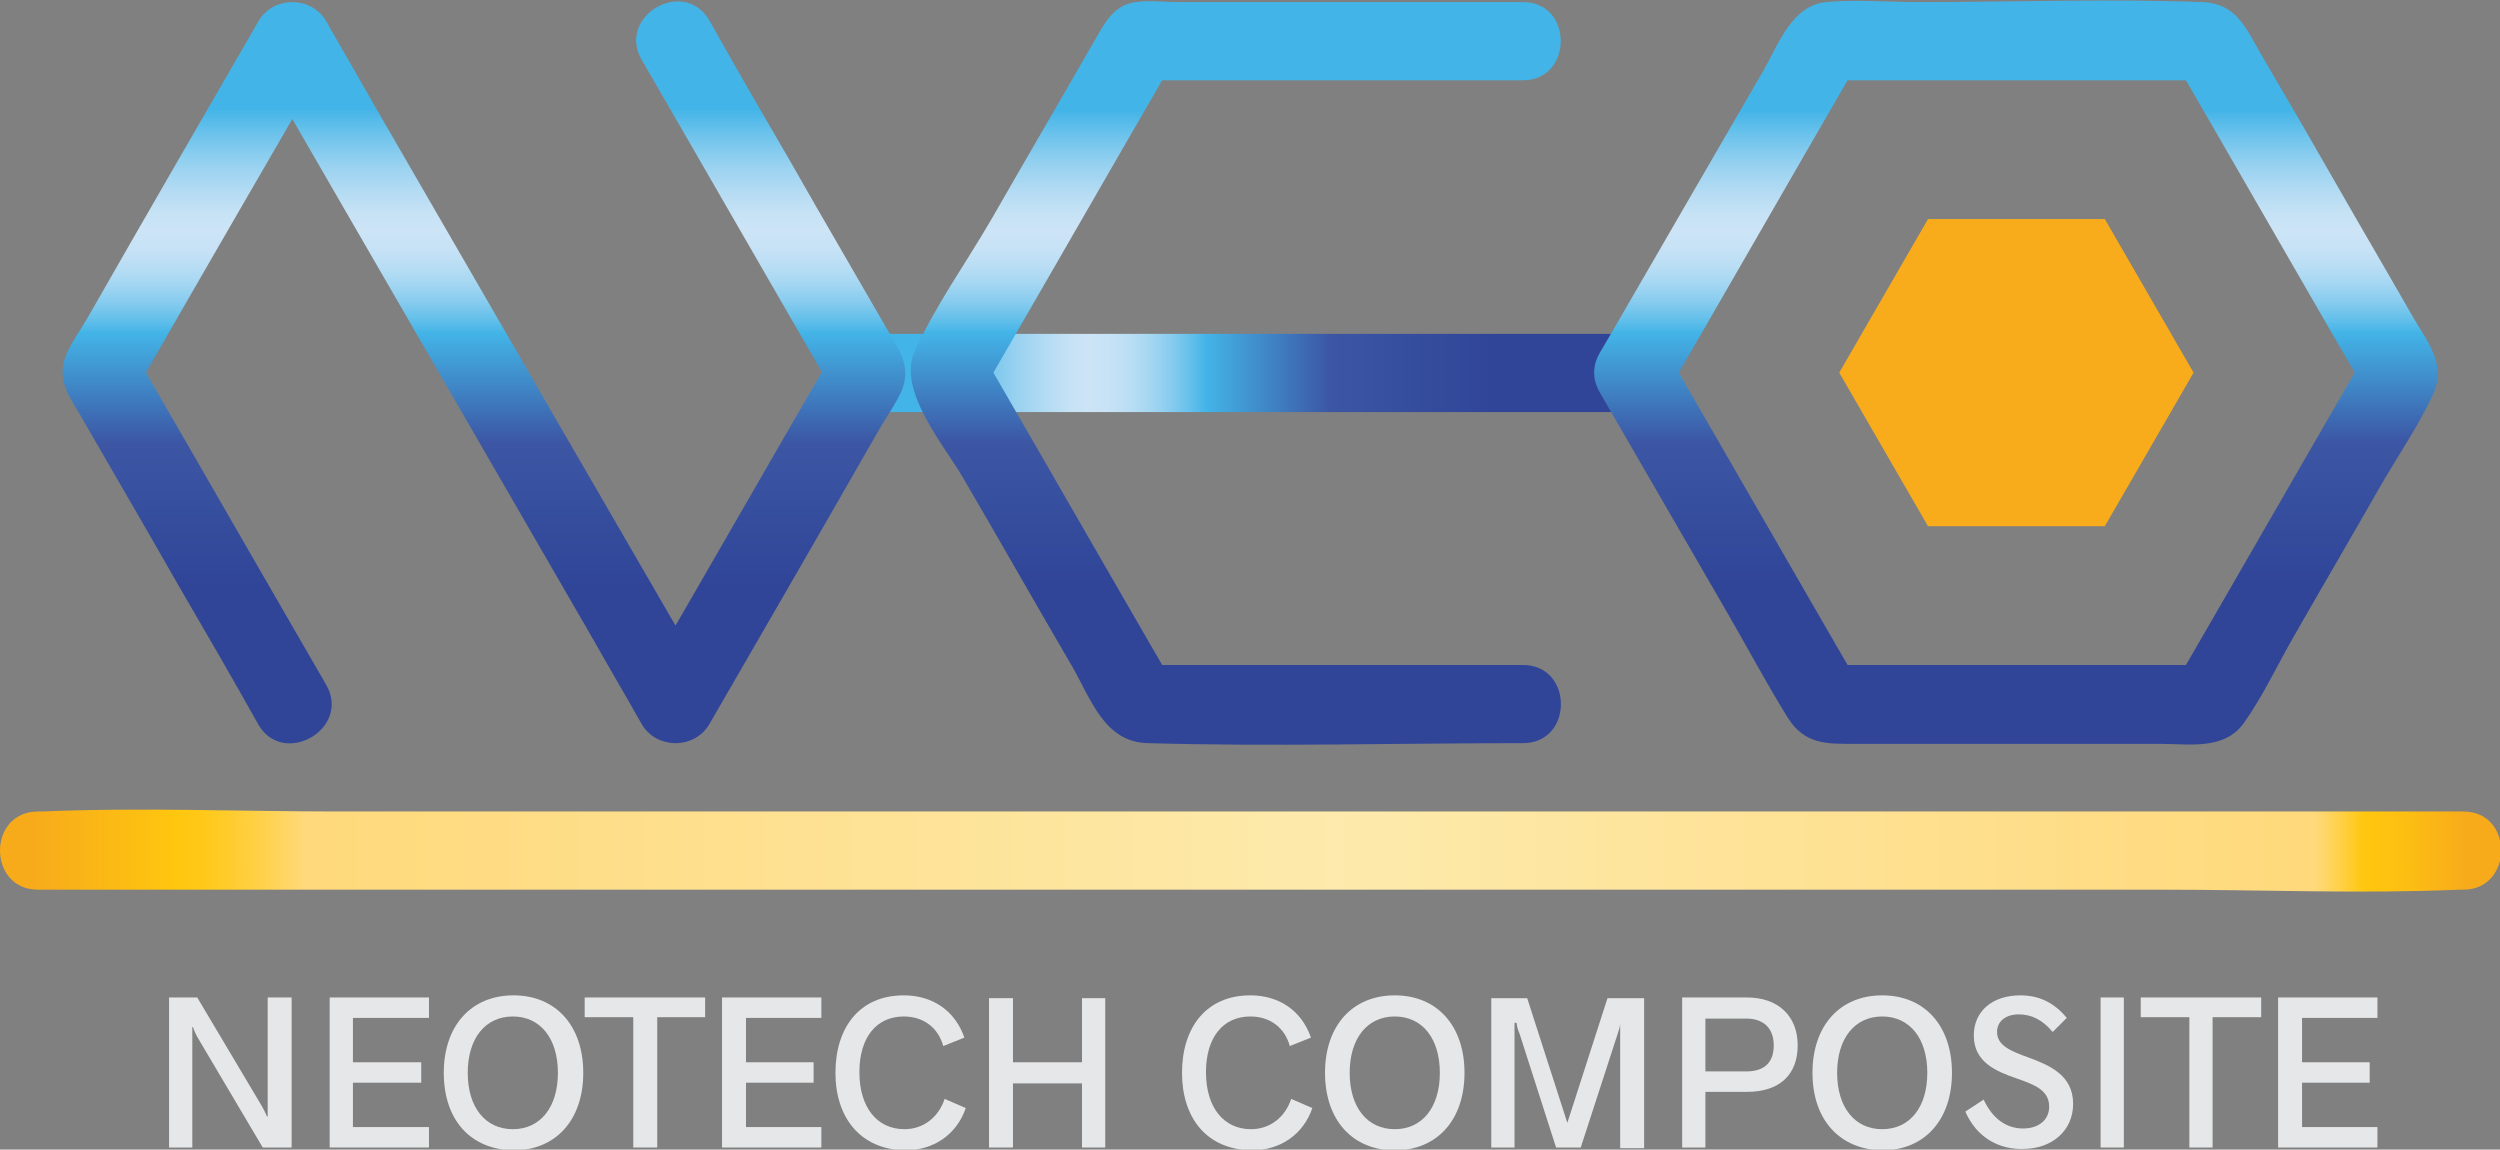 <?xml version="1.0" encoding="utf-8"?>
<!-- Generator: Adobe Illustrator 21.0.2, SVG Export Plug-In . SVG Version: 6.00 Build 0)  -->
<svg version="1.1" id="Layer_1" xmlns="http://www.w3.org/2000/svg" xmlns:xlink="http://www.w3.org/1999/xlink" x="0px" y="0px"
	 viewBox="0 0 354.9 163.2" style="enable-background:new 0 0 354.9 163.2;" xml:space="preserve">
<rect x="0" y="0" width="354.9" height="163.2" fill="#808080" stroke="none"/>
<style type="text/css">
	.st0{fill:url(#SVGID_1_);}
	.st1{fill:url(#SVGID_2_);}
	.st2{fill:url(#SVGID_3_);}
	.st3{fill:url(#SVGID_4_);}
	.st4{fill:url(#SVGID_5_);}
	.st5{fill:#F9AC1B;}
	.st6{fill:#221F1F;}
	.st7{fill:url(#SVGID_6_);}
	.st8{fill:url(#SVGID_7_);}
	.st9{fill:url(#SVGID_8_);}
	.st10{fill:url(#SVGID_9_);}
	.st11{fill:url(#SVGID_10_);}
	.st12{fill:#E6E7E8;}
</style>
<g>
	
		<linearGradient id="SVGID_1_" gradientUnits="userSpaceOnUse" x1="-96.915" y1="-589.759" x2="-95.247" y2="-589.759" gradientTransform="matrix(-65.207 0 0 -65.207 -6077.973 -38932.953)">
		<stop  offset="0" style="stop-color:#304598"/>
		<stop  offset="0.181" style="stop-color:#304598"/>
		<stop  offset="0.394" style="stop-color:#3C56A4"/>
		<stop  offset="0.557" style="stop-color:#43B4E7"/>
		<stop  offset="0.576" style="stop-color:#62BFEA"/>
		<stop  offset="0.604" style="stop-color:#88CCEF"/>
		<stop  offset="0.632" style="stop-color:#A6D7F2"/>
		<stop  offset="0.659" style="stop-color:#BBDEF4"/>
		<stop  offset="0.685" style="stop-color:#C8E2F6"/>
		<stop  offset="0.71" style="stop-color:#CCE4F6"/>
		<stop  offset="0.735" style="stop-color:#C6E2F5"/>
		<stop  offset="0.768" style="stop-color:#B3DBF3"/>
		<stop  offset="0.808" style="stop-color:#96D1F0"/>
		<stop  offset="0.851" style="stop-color:#6DC3EC"/>
		<stop  offset="0.889" style="stop-color:#43B4E7"/>
		<stop  offset="1" style="stop-color:#43B4E7"/>
	</linearGradient>
	<path class="st0" d="M132.8-471.1c31.8,0,63.5,0,95.3,0c4.5,0,9,0,13.5,0c7.1,0,7.2-11.1,0-11.1c-31.8,0-63.5,0-95.3,0
		c-4.5,0-9,0-13.5,0C125.6-482.2,125.6-471.1,132.8-471.1z"/>
	
		<linearGradient id="SVGID_2_" gradientUnits="userSpaceOnUse" x1="-91.94" y1="-588.629" x2="-90.271" y2="-588.629" gradientTransform="matrix(206.311 0 0 206.311 18983.231 121031.875)">
		<stop  offset="0" style="stop-color:#F7AB1B"/>
		<stop  offset="5.940594e-02" style="stop-color:#FFC70F"/>
		<stop  offset="6.760246e-02" style="stop-color:#FFC817"/>
		<stop  offset="8.044036e-02" style="stop-color:#FFCC2D"/>
		<stop  offset="9.621588e-02" style="stop-color:#FFD252"/>
		<stop  offset="0.111" style="stop-color:#FFD97B"/>
		<stop  offset="0.464" style="stop-color:#FDE7A3"/>
		<stop  offset="0.535" style="stop-color:#FDEAAC"/>
		<stop  offset="0.938" style="stop-color:#FFD97B"/>
		<stop  offset="0.947" style="stop-color:#FFD24F"/>
		<stop  offset="0.958" style="stop-color:#FFC70F"/>
		<stop  offset="0.975" style="stop-color:#FDBF12"/>
		<stop  offset="1" style="stop-color:#F7AB1B"/>
	</linearGradient>
	<path class="st1" d="M15-403.2c11.4,0,22.8,0,34.2,0c27.4,0,54.7,0,82.1,0c33.1,0,66.2,0,99.4,0c28.7,0,57.3,0,86,0
		c13.9,0,28,0.6,42,0c0.2,0,0.4,0,0.6,0c7.1,0,7.2-11.1,0-11.1c-11.4,0-22.8,0-34.2,0c-27.4,0-54.7,0-82.1,0c-33.4,0-65.9,0-99.4,0
		c-28.7,0-57.3,0-86,0c-13.9,0-28-0.6-42,0c-0.2,0-0.4,0-0.6,0C7.9-414.4,7.9-403.2,15-403.2z"/>
	
		<linearGradient id="SVGID_3_" gradientUnits="userSpaceOnUse" x1="-93.998" y1="-585.462" x2="-92.329" y2="-585.462" gradientTransform="matrix(4.000000e-15 -57.358 57.358 4.000000e-15 33659.602 -5820.356)">
		<stop  offset="0" style="stop-color:#304598"/>
		<stop  offset="0.181" style="stop-color:#304598"/>
		<stop  offset="0.394" style="stop-color:#3C56A4"/>
		<stop  offset="0.557" style="stop-color:#43B4E7"/>
		<stop  offset="0.576" style="stop-color:#62BFEA"/>
		<stop  offset="0.604" style="stop-color:#88CCEF"/>
		<stop  offset="0.632" style="stop-color:#A6D7F2"/>
		<stop  offset="0.659" style="stop-color:#BBDEF4"/>
		<stop  offset="0.685" style="stop-color:#C8E2F6"/>
		<stop  offset="0.71" style="stop-color:#CCE4F6"/>
		<stop  offset="0.735" style="stop-color:#C6E2F5"/>
		<stop  offset="0.768" style="stop-color:#B3DBF3"/>
		<stop  offset="0.808" style="stop-color:#96D1F0"/>
		<stop  offset="0.851" style="stop-color:#6DC3EC"/>
		<stop  offset="0.889" style="stop-color:#43B4E7"/>
		<stop  offset="1" style="stop-color:#43B4E7"/>
	</linearGradient>
	<path class="st2" d="M56-432.3c-9.1-15.7-18.1-31.4-27.2-47.1c0,1.9,0,3.7,0,5.6c9.1-15.7,18.1-31.4,27.2-47.1c-3.2,0-6.4,0-9.6,0
		c15.9,27.5,31.8,55,47.7,82.5c2.2,3.9,4.5,7.8,6.7,11.7c2.1,3.6,7.5,3.6,9.6,0c8.1-14,16.2-28,24.2-42c1-1.7,2.2-3.4,3-5.1
		c1.5-3.4,0-5.7-1.7-8.5c-4.6-8-9.3-16-13.9-24.1c-3.9-6.7-7.8-13.4-11.6-20.2c-3.6-6.2-13.2-0.6-9.6,5.6
		c9.1,15.7,18.1,31.4,27.2,47.1c0-1.9,0-3.7,0-5.6c-9.1,15.7-18.1,31.4-27.2,47.1c3.2,0,6.4,0,9.6,0c-15.9-27.5-31.8-55-47.7-82.5
		c-2.2-3.9-4.5-7.8-6.7-11.7c-2.1-3.6-7.5-3.6-9.6,0c-8.1,14-16.2,28-24.2,42c-1,1.7-2.2,3.4-3,5.1c-1.5,3.4,0,5.7,1.7,8.5
		c4.6,8,9.3,16,13.9,24.1c3.9,6.7,7.8,13.4,11.6,20.2C49.9-420.5,59.5-426.1,56-432.3z"/>
	
		<linearGradient id="SVGID_4_" gradientUnits="userSpaceOnUse" x1="-94.004" y1="-584.683" x2="-92.336" y2="-584.683" gradientTransform="matrix(4.000000e-15 -56.915 56.915 4.000000e-15 33462.16 -5779.385)">
		<stop  offset="0" style="stop-color:#304598"/>
		<stop  offset="0.181" style="stop-color:#304598"/>
		<stop  offset="0.394" style="stop-color:#3C56A4"/>
		<stop  offset="0.557" style="stop-color:#43B4E7"/>
		<stop  offset="0.576" style="stop-color:#62BFEA"/>
		<stop  offset="0.604" style="stop-color:#88CCEF"/>
		<stop  offset="0.632" style="stop-color:#A6D7F2"/>
		<stop  offset="0.659" style="stop-color:#BBDEF4"/>
		<stop  offset="0.685" style="stop-color:#C8E2F6"/>
		<stop  offset="0.71" style="stop-color:#CCE4F6"/>
		<stop  offset="0.735" style="stop-color:#C6E2F5"/>
		<stop  offset="0.768" style="stop-color:#B3DBF3"/>
		<stop  offset="0.808" style="stop-color:#96D1F0"/>
		<stop  offset="0.851" style="stop-color:#6DC3EC"/>
		<stop  offset="0.889" style="stop-color:#43B4E7"/>
		<stop  offset="1" style="stop-color:#43B4E7"/>
	</linearGradient>
	<path class="st3" d="M225.9-435.1c-18.1,0-36.3,0-54.4,0c1.6,0.9,3.2,1.8,4.8,2.8c-9.1-15.7-18.1-31.4-27.2-47.1c0,1.9,0,3.7,0,5.6
		c9.1-15.7,18.1-31.4,27.2-47.1c-1.6,0.9-3.2,1.8-4.8,2.8c18.1,0,36.3,0,54.4,0c7.1,0,7.2-11.1,0-11.1c-16.4,0-32.7,0-49.1,0
		c-2.1,0-4.7-0.4-6.8,0.2c-2.8,0.8-4,3.8-5.4,6.1c-4.7,8.2-9.5,16.4-14.2,24.6c-3.6,6.2-8,12.3-10.9,18.8
		c-2.4,5.5,4.3,13.3,6.9,17.8c5.2,8.9,10.3,17.9,15.5,26.8c2.7,4.7,4.6,10.8,10.8,10.9c17.7,0.5,35.4,0,53.1,0
		C233-424,233.1-435.1,225.9-435.1z"/>
	
		<linearGradient id="SVGID_5_" gradientUnits="userSpaceOnUse" x1="-94.004" y1="-583.904" x2="-92.336" y2="-583.904" gradientTransform="matrix(4.000000e-15 -56.915 56.915 4.000000e-15 33528.48 -5779.385)">
		<stop  offset="0" style="stop-color:#304598"/>
		<stop  offset="0.181" style="stop-color:#304598"/>
		<stop  offset="0.394" style="stop-color:#3C56A4"/>
		<stop  offset="0.557" style="stop-color:#43B4E7"/>
		<stop  offset="0.576" style="stop-color:#62BFEA"/>
		<stop  offset="0.604" style="stop-color:#88CCEF"/>
		<stop  offset="0.632" style="stop-color:#A6D7F2"/>
		<stop  offset="0.659" style="stop-color:#BBDEF4"/>
		<stop  offset="0.685" style="stop-color:#C8E2F6"/>
		<stop  offset="0.71" style="stop-color:#CCE4F6"/>
		<stop  offset="0.735" style="stop-color:#C6E2F5"/>
		<stop  offset="0.768" style="stop-color:#B3DBF3"/>
		<stop  offset="0.808" style="stop-color:#96D1F0"/>
		<stop  offset="0.851" style="stop-color:#6DC3EC"/>
		<stop  offset="0.889" style="stop-color:#43B4E7"/>
		<stop  offset="1" style="stop-color:#43B4E7"/>
	</linearGradient>
	<path class="st4" d="M246.3-473.8c9.1-15.7,18.1-31.4,27.2-47.1c-1.6,0.9-3.2,1.8-4.8,2.8c18.1,0,36.3,0,54.4,0
		c-1.6-0.9-3.2-1.8-4.8-2.8c9.1,15.7,18.1,31.4,27.2,47.1c0-1.9,0-3.7,0-5.6c-9.1,15.7-18.1,31.4-27.2,47.1c1.6-0.9,3.2-1.8,4.8-2.8
		c-18.1,0-36.3,0-54.4,0c1.6,0.9,3.2,1.8,4.8,2.8c-9.1-15.7-18.1-31.4-27.2-47.1c-3.6-6.2-13.2-0.6-9.6,5.6c6,10.4,12,20.7,18,31.1
		c2.9,5,5.6,10.1,8.7,15.1c2.4,3.8,5.5,3.7,9.5,3.7c14.5,0,28.9,0,43.4,0c4.2,0,9,0.9,11.8-2.9c2.7-3.8,4.8-8.3,7.1-12.3
		c4-7,8.1-14,12.1-21c2.5-4.4,5.5-8.7,7.6-13.2c2.1-4.4-0.6-7.5-2.7-11.1c-3.6-6.3-7.3-12.6-10.9-18.9c-3.6-6.3-7.2-12.5-10.9-18.8
		c-2-3.5-3.4-6.9-8.1-7.1c-13.5-0.5-27,0-40.5,0c-4.3,0-8.8-0.4-13,0c-4.8,0.5-6.7,5.9-8.8,9.6c-7.2,12.4-14.4,24.9-21.6,37.3
		c-0.6,1-1.1,1.9-1.7,2.9C233.2-473.2,242.8-467.6,246.3-473.8z"/>
	<polygon class="st5" points="270.8,-476.6 283.3,-498.4 308.5,-498.4 321.1,-476.6 308.5,-454.8 283.3,-454.8 	"/>
	<path class="st6" d="M33.7-387.9h4l9.1,15.3c0.3,0.5,0.6,1.1,0.8,1.6h0.1v-16.9h3.4v21.3H47l-9-15.2c-0.3-0.5-0.7-1.2-0.9-1.9H37
		v17.1h-3.3V-387.9z"/>
	<polygon class="st6" points="56.5,-387.9 70.5,-387.9 70.5,-385 59.8,-385 59.8,-378.7 69.5,-378.7 69.5,-375.8 59.8,-375.8 
		59.8,-369.5 70.5,-369.5 70.5,-366.6 56.5,-366.6 	"/>
	<path class="st6" d="M72.6-377.3c0-6.7,3.9-11,9.9-11c6,0,9.9,4.3,9.9,11c0,6.7-3.9,11-9.9,11C76.5-366.3,72.6-370.6,72.6-377.3z
		 M88.9-377.3c0-4.9-2.5-8-6.4-8c-3.9,0-6.4,3.1-6.4,8s2.5,8,6.4,8C86.4-369.3,88.9-372.4,88.9-377.3z"/>
	<polygon class="st6" points="99.6,-385.1 92.7,-385.1 92.7,-387.9 109.8,-387.9 109.8,-385.1 102.9,-385.1 102.9,-366.6 
		99.6,-366.6 	"/>
	<polygon class="st6" points="112.2,-387.9 126.3,-387.9 126.3,-385 115.5,-385 115.5,-378.7 125.2,-378.7 125.2,-375.8 
		115.5,-375.8 115.5,-369.5 126.3,-369.5 126.3,-366.6 112.2,-366.6 	"/>
	<path class="st6" d="M128.3-377.3c0-6.4,3.4-11,9.7-11c4.1,0,7.3,2.2,8.6,6l-3,1.2c-0.7-2.6-2.8-4.2-5.6-4.2c-3.9,0-6.3,3-6.3,7.9
		c0,5,2.5,8.1,6.4,8.1c2.6,0,4.8-1.6,5.7-4.3l3,1.3c-1.3,3.8-4.6,6-8.6,6C131.7-366.3,128.3-370.9,128.3-377.3z"/>
	<polygon class="st6" points="150.1,-387.9 153.4,-387.9 153.4,-378.7 163.2,-378.7 163.2,-387.9 166.6,-387.9 166.6,-366.6 
		163.2,-366.6 163.2,-375.8 153.4,-375.8 153.4,-366.6 150.1,-366.6 	"/>
	<path class="st6" d="M177.5-377.3c0-6.4,3.4-11,9.7-11c4.1,0,7.3,2.2,8.6,6l-3,1.2c-0.7-2.6-2.8-4.2-5.6-4.2c-3.9,0-6.3,3-6.3,7.9
		c0,5,2.5,8.1,6.4,8.1c2.6,0,4.8-1.6,5.7-4.3l3,1.3c-1.3,3.8-4.6,6-8.6,6C180.9-366.3,177.5-370.9,177.5-377.3z"/>
	<path class="st6" d="M197.8-377.3c0-6.7,3.9-11,9.9-11c6,0,9.9,4.3,9.9,11c0,6.7-3.9,11-9.9,11
		C201.7-366.3,197.8-370.6,197.8-377.3z M214.1-377.3c0-4.9-2.5-8-6.4-8s-6.4,3.1-6.4,8s2.5,8,6.4,8S214.1-372.4,214.1-377.3z"/>
	<path class="st6" d="M221.4-387.9h5.1l5.7,17.7l5.7-17.7h5.2v21.3h-3.4v-17.7h-0.1c0,0.4-0.2,1-0.4,1.6l-5.2,16h-3.5l-5.2-16.2
		c-0.2-0.4-0.4-1.1-0.4-1.5h-0.2v17.7h-3.3V-387.9z"/>
	<path class="st6" d="M248.5-387.9h9.2c4.4,0,7.2,2.6,7.2,6.8c0,4.2-2.6,6.6-7.2,6.6h-5.9v7.9h-3.3V-387.9z M257.6-377.4
		c2.6,0,3.9-1.3,3.9-3.7c0-2.4-1.4-3.8-3.9-3.8h-5.8v7.5H257.6z"/>
	<path class="st6" d="M267-377.3c0-6.7,3.9-11,9.9-11c6,0,9.9,4.3,9.9,11c0,6.7-3.9,11-9.9,11C270.9-366.3,267-370.6,267-377.3z
		 M283.3-377.3c0-4.9-2.5-8-6.4-8c-3.9,0-6.4,3.1-6.4,8s2.5,8,6.4,8C280.8-369.3,283.3-372.4,283.3-377.3z"/>
	<path class="st6" d="M288.6-371.7l2.6-1.7c1.3,2.8,3.3,4.1,5.6,4.1c2.2,0,3.7-1.2,3.7-3.1c0-2.3-2-3.1-4.6-4
		c-2.9-1-6.1-2.3-6.1-6.1c0-3.5,2.7-5.7,6.6-5.7c2.5,0,4.7,0.9,6.6,3.2l-2,2c-1.5-1.8-3.1-2.5-4.8-2.5c-1.9,0-3.1,1-3.1,2.5
		c0,1.9,1.9,2.7,4.4,3.6c3,1.1,6.4,2.5,6.4,6.6c0,3.8-3,6.4-7.1,6.4C293.5-366.4,290.3-368,288.6-371.7z"/>
	<rect x="307.9" y="-387.9" class="st6" width="3.3" height="21.3"/>
	<polygon class="st6" points="320.5,-385.1 313.6,-385.1 313.6,-387.9 330.7,-387.9 330.7,-385.1 323.8,-385.1 323.8,-366.6 
		320.5,-366.6 	"/>
	<polygon class="st6" points="333.1,-387.9 347.1,-387.9 347.1,-385 336.4,-385 336.4,-378.7 346.1,-378.7 346.1,-375.8 
		336.4,-375.8 336.4,-369.5 347.1,-369.5 347.1,-366.6 333.1,-366.6 	"/>
</g>
<g>
	
		<linearGradient id="SVGID_6_" gradientUnits="userSpaceOnUse" x1="-96.766" y1="-597.88" x2="-95.098" y2="-597.88" gradientTransform="matrix(-65.207 0 0 -65.207 -6077.973 -38932.953)">
		<stop  offset="0" style="stop-color:#304598"/>
		<stop  offset="0.181" style="stop-color:#304598"/>
		<stop  offset="0.394" style="stop-color:#3C56A4"/>
		<stop  offset="0.557" style="stop-color:#43B4E7"/>
		<stop  offset="0.576" style="stop-color:#62BFEA"/>
		<stop  offset="0.604" style="stop-color:#88CCEF"/>
		<stop  offset="0.632" style="stop-color:#A6D7F2"/>
		<stop  offset="0.659" style="stop-color:#BBDEF4"/>
		<stop  offset="0.685" style="stop-color:#C8E2F6"/>
		<stop  offset="0.71" style="stop-color:#CCE4F6"/>
		<stop  offset="0.735" style="stop-color:#C6E2F5"/>
		<stop  offset="0.768" style="stop-color:#B3DBF3"/>
		<stop  offset="0.808" style="stop-color:#96D1F0"/>
		<stop  offset="0.851" style="stop-color:#6DC3EC"/>
		<stop  offset="0.889" style="stop-color:#43B4E7"/>
		<stop  offset="1" style="stop-color:#43B4E7"/>
	</linearGradient>
	<path class="st7" d="M123.1,58.5c31.8,0,63.5,0,95.3,0c4.5,0,9,0,13.5,0c7.1,0,7.2-11.1,0-11.1c-31.8,0-63.5,0-95.3,0
		c-4.5,0-9,0-13.5,0C115.9,47.3,115.9,58.5,123.1,58.5z"/>
	
		<linearGradient id="SVGID_7_" gradientUnits="userSpaceOnUse" x1="-91.987" y1="-586.062" x2="-90.318" y2="-586.062" gradientTransform="matrix(206.311 0 0 206.311 18983.231 121031.875)">
		<stop  offset="0" style="stop-color:#F7AB1B"/>
		<stop  offset="5.940594e-02" style="stop-color:#FFC70F"/>
		<stop  offset="6.760246e-02" style="stop-color:#FFC817"/>
		<stop  offset="8.044036e-02" style="stop-color:#FFCC2D"/>
		<stop  offset="9.621588e-02" style="stop-color:#FFD252"/>
		<stop  offset="0.111" style="stop-color:#FFD97B"/>
		<stop  offset="0.464" style="stop-color:#FDE7A3"/>
		<stop  offset="0.535" style="stop-color:#FDEAAC"/>
		<stop  offset="0.938" style="stop-color:#FFD97B"/>
		<stop  offset="0.947" style="stop-color:#FFD24F"/>
		<stop  offset="0.958" style="stop-color:#FFC70F"/>
		<stop  offset="0.975" style="stop-color:#FDBF12"/>
		<stop  offset="1" style="stop-color:#F7AB1B"/>
	</linearGradient>
	<path class="st8" d="M5.4,126.3c11.4,0,22.8,0,34.2,0c27.4,0,54.7,0,82.1,0c33.1,0,66.2,0,99.4,0c28.7,0,57.3,0,86,0
		c13.9,0,28,0.6,42,0c0.2,0,0.4,0,0.6,0c7.1,0,7.2-11.1,0-11.1c-11.4,0-22.8,0-34.2,0c-27.4,0-54.7,0-82.1,0c-33.4,0-65.9,0-99.4,0
		c-28.7,0-57.3,0-86,0c-13.9,0-28-0.6-42,0c-0.2,0-0.4,0-0.6,0C-1.8,115.2-1.8,126.3,5.4,126.3z"/>
	
		<linearGradient id="SVGID_8_" gradientUnits="userSpaceOnUse" x1="-103.23" y1="-585.631" x2="-101.561" y2="-585.631" gradientTransform="matrix(4.000000e-15 -57.358 57.358 4.000000e-15 33659.602 -5820.356)">
		<stop  offset="0" style="stop-color:#304598"/>
		<stop  offset="0.181" style="stop-color:#304598"/>
		<stop  offset="0.394" style="stop-color:#3C56A4"/>
		<stop  offset="0.557" style="stop-color:#43B4E7"/>
		<stop  offset="0.576" style="stop-color:#62BFEA"/>
		<stop  offset="0.604" style="stop-color:#88CCEF"/>
		<stop  offset="0.632" style="stop-color:#A6D7F2"/>
		<stop  offset="0.659" style="stop-color:#BBDEF4"/>
		<stop  offset="0.685" style="stop-color:#C8E2F6"/>
		<stop  offset="0.71" style="stop-color:#CCE4F6"/>
		<stop  offset="0.735" style="stop-color:#C6E2F5"/>
		<stop  offset="0.768" style="stop-color:#B3DBF3"/>
		<stop  offset="0.808" style="stop-color:#96D1F0"/>
		<stop  offset="0.851" style="stop-color:#6DC3EC"/>
		<stop  offset="0.889" style="stop-color:#43B4E7"/>
		<stop  offset="1" style="stop-color:#43B4E7"/>
	</linearGradient>
	<path class="st9" d="M46.3,97.2c-9.1-15.7-18.1-31.4-27.2-47.1c0,1.9,0,3.7,0,5.6C28.1,40,37.2,24.3,46.3,8.6c-3.2,0-6.4,0-9.6,0
		c15.9,27.5,31.8,55,47.7,82.5c2.2,3.9,4.5,7.8,6.7,11.7c2.1,3.6,7.5,3.6,9.6,0c8.1-14,16.2-28,24.2-42c1-1.7,2.2-3.4,3-5.1
		c1.5-3.4,0-5.7-1.7-8.5c-4.6-8-9.3-16-13.9-24.1c-3.9-6.7-7.8-13.4-11.6-20.2c-3.6-6.2-13.2-0.6-9.6,5.6
		c9.1,15.7,18.1,31.4,27.2,47.1c0-1.9,0-3.7,0-5.6c-9.1,15.7-18.1,31.4-27.2,47.1c3.2,0,6.4,0,9.6,0C84.8,69.7,68.9,42.2,53,14.7
		c-2.2-3.9-4.5-7.8-6.7-11.7c-2.1-3.6-7.5-3.6-9.6,0c-8.1,14-16.2,28-24.2,42c-1,1.7-2.2,3.4-3,5.1c-1.5,3.4,0,5.7,1.7,8.5
		c4.6,8,9.3,16,13.9,24.1c3.9,6.7,7.8,13.4,11.6,20.2C40.3,109,49.9,103.4,46.3,97.2z"/>
	
		<linearGradient id="SVGID_9_" gradientUnits="userSpaceOnUse" x1="-103.308" y1="-584.853" x2="-101.64" y2="-584.853" gradientTransform="matrix(4.000000e-15 -56.915 56.915 4.000000e-15 33462.16 -5779.385)">
		<stop  offset="0" style="stop-color:#304598"/>
		<stop  offset="0.181" style="stop-color:#304598"/>
		<stop  offset="0.394" style="stop-color:#3C56A4"/>
		<stop  offset="0.557" style="stop-color:#43B4E7"/>
		<stop  offset="0.576" style="stop-color:#62BFEA"/>
		<stop  offset="0.604" style="stop-color:#88CCEF"/>
		<stop  offset="0.632" style="stop-color:#A6D7F2"/>
		<stop  offset="0.659" style="stop-color:#BBDEF4"/>
		<stop  offset="0.685" style="stop-color:#C8E2F6"/>
		<stop  offset="0.71" style="stop-color:#CCE4F6"/>
		<stop  offset="0.735" style="stop-color:#C6E2F5"/>
		<stop  offset="0.768" style="stop-color:#B3DBF3"/>
		<stop  offset="0.808" style="stop-color:#96D1F0"/>
		<stop  offset="0.851" style="stop-color:#6DC3EC"/>
		<stop  offset="0.889" style="stop-color:#43B4E7"/>
		<stop  offset="1" style="stop-color:#43B4E7"/>
	</linearGradient>
	<path class="st10" d="M216.2,94.4c-18.1,0-36.3,0-54.4,0c1.6,0.9,3.2,1.8,4.8,2.8c-9.1-15.7-18.1-31.4-27.2-47.1c0,1.9,0,3.7,0,5.6
		c9.1-15.7,18.1-31.4,27.2-47.1c-1.6,0.9-3.2,1.8-4.8,2.8c18.1,0,36.3,0,54.4,0c7.1,0,7.2-11.1,0-11.1c-16.4,0-32.7,0-49.1,0
		c-2.1,0-4.7-0.4-6.8,0.2c-2.8,0.8-4,3.8-5.4,6.1c-4.7,8.2-9.5,16.4-14.2,24.6c-3.6,6.2-8,12.3-10.9,18.8
		c-2.4,5.5,4.3,13.3,6.9,17.8c5.2,8.9,10.3,17.9,15.5,26.8c2.7,4.7,4.6,10.8,10.8,10.9c17.7,0.5,35.4,0,53.1,0
		C223.4,105.6,223.4,94.4,216.2,94.4z"/>
	
		<linearGradient id="SVGID_10_" gradientUnits="userSpaceOnUse" x1="-103.308" y1="-584.074" x2="-101.64" y2="-584.074" gradientTransform="matrix(4.000000e-15 -56.915 56.915 4.000000e-15 33528.48 -5779.385)">
		<stop  offset="0" style="stop-color:#304598"/>
		<stop  offset="0.181" style="stop-color:#304598"/>
		<stop  offset="0.394" style="stop-color:#3C56A4"/>
		<stop  offset="0.557" style="stop-color:#43B4E7"/>
		<stop  offset="0.576" style="stop-color:#62BFEA"/>
		<stop  offset="0.604" style="stop-color:#88CCEF"/>
		<stop  offset="0.632" style="stop-color:#A6D7F2"/>
		<stop  offset="0.659" style="stop-color:#BBDEF4"/>
		<stop  offset="0.685" style="stop-color:#C8E2F6"/>
		<stop  offset="0.71" style="stop-color:#CCE4F6"/>
		<stop  offset="0.735" style="stop-color:#C6E2F5"/>
		<stop  offset="0.768" style="stop-color:#B3DBF3"/>
		<stop  offset="0.808" style="stop-color:#96D1F0"/>
		<stop  offset="0.851" style="stop-color:#6DC3EC"/>
		<stop  offset="0.889" style="stop-color:#43B4E7"/>
		<stop  offset="1" style="stop-color:#43B4E7"/>
	</linearGradient>
	<path class="st11" d="M236.7,55.7c9.1-15.7,18.1-31.4,27.2-47.1c-1.6,0.9-3.2,1.8-4.8,2.8c18.1,0,36.3,0,54.4,0
		c-1.6-0.9-3.2-1.8-4.8-2.8c9.1,15.7,18.1,31.4,27.2,47.1c0-1.9,0-3.7,0-5.6c-9.1,15.7-18.1,31.4-27.2,47.1c1.6-0.9,3.2-1.8,4.8-2.8
		c-18.1,0-36.3,0-54.4,0c1.6,0.9,3.2,1.8,4.8,2.8c-9.1-15.7-18.1-31.4-27.2-47.1c-3.6-6.2-13.2-0.6-9.6,5.6c6,10.4,12,20.7,18,31.1
		c2.9,5,5.6,10.1,8.7,15.1c2.4,3.8,5.5,3.7,9.5,3.7c14.5,0,28.9,0,43.4,0c4.2,0,9,0.9,11.8-2.9c2.7-3.8,4.8-8.3,7.1-12.3
		c4-7,8.1-14,12.1-21c2.5-4.4,5.5-8.7,7.6-13.2c2.1-4.4-0.6-7.5-2.7-11.1c-3.6-6.3-7.3-12.6-10.9-18.9c-3.6-6.3-7.2-12.5-10.9-18.8
		c-2-3.5-3.4-6.9-8.1-7.1c-13.5-0.5-27,0-40.5,0c-4.3,0-8.8-0.4-13,0c-4.8,0.5-6.7,5.9-8.8,9.6c-7.2,12.4-14.4,24.9-21.6,37.3
		c-0.6,1-1.1,1.9-1.7,2.9C223.5,56.3,233.1,61.9,236.7,55.7z"/>
	<polygon class="st5" points="261.1,52.9 273.7,31.1 298.8,31.1 311.4,52.9 298.8,74.7 273.7,74.7 	"/>
	<path class="st12" d="M24,141.6h4l9.1,15.3c0.3,0.5,0.6,1.1,0.8,1.6h0.1v-16.9h3.4v21.3h-4.1l-9-15.2c-0.3-0.5-0.7-1.2-0.9-1.9
		h-0.1v17.1H24V141.6z"/>
	<polygon class="st12" points="46.8,141.6 60.9,141.6 60.9,144.5 50.1,144.5 50.1,150.8 59.8,150.8 59.8,153.7 50.1,153.7 50.1,160 
		60.9,160 60.9,162.9 46.8,162.9 	"/>
	<path class="st12" d="M63,152.3c0-6.7,3.9-11,9.9-11c6,0,9.9,4.3,9.9,11c0,6.7-3.9,11-9.9,11C66.8,163.2,63,159,63,152.3z
		 M79.2,152.3c0-4.9-2.5-8-6.4-8c-3.9,0-6.4,3.1-6.4,8c0,4.9,2.5,8,6.4,8C76.7,160.3,79.2,157.2,79.2,152.3z"/>
	<polygon class="st12" points="89.9,144.4 83,144.4 83,141.6 100.1,141.6 100.1,144.4 93.3,144.4 93.3,162.9 89.9,162.9 	"/>
	<polygon class="st12" points="102.5,141.6 116.6,141.6 116.6,144.5 105.9,144.5 105.9,150.8 115.5,150.8 115.5,153.7 105.9,153.7 
		105.9,160 116.6,160 116.6,162.9 102.5,162.9 	"/>
	<path class="st12" d="M118.6,152.3c0-6.4,3.4-11,9.7-11c4.1,0,7.3,2.2,8.6,6l-3,1.2c-0.7-2.6-2.8-4.2-5.6-4.2c-3.9,0-6.3,3-6.3,7.9
		c0,5,2.5,8.1,6.4,8.1c2.6,0,4.8-1.6,5.7-4.3l3,1.3c-1.3,3.8-4.6,6-8.6,6C122.1,163.2,118.6,158.6,118.6,152.3z"/>
	<polygon class="st12" points="140.4,141.7 143.8,141.7 143.8,150.8 153.6,150.8 153.6,141.7 156.9,141.7 156.9,162.9 153.6,162.9 
		153.6,153.8 143.8,153.8 143.8,162.9 140.4,162.9 	"/>
	<path class="st12" d="M167.8,152.3c0-6.4,3.4-11,9.7-11c4.1,0,7.3,2.2,8.6,6l-3,1.2c-0.7-2.6-2.8-4.2-5.6-4.2c-3.9,0-6.3,3-6.3,7.9
		c0,5,2.5,8.1,6.4,8.1c2.6,0,4.8-1.6,5.7-4.3l3,1.3c-1.3,3.8-4.6,6-8.6,6C171.2,163.2,167.8,158.6,167.8,152.3z"/>
	<path class="st12" d="M188.1,152.3c0-6.7,3.9-11,9.9-11s9.9,4.3,9.9,11c0,6.7-3.9,11-9.9,11S188.1,159,188.1,152.3z M204.4,152.3
		c0-4.9-2.5-8-6.4-8s-6.4,3.1-6.4,8c0,4.9,2.5,8,6.4,8S204.4,157.2,204.4,152.3z"/>
	<path class="st12" d="M211.7,141.7h5.1l5.7,17.7l5.7-17.7h5.2v21.3h-3.4v-17.7H230c0,0.4-0.2,1-0.4,1.6l-5.2,16h-3.5l-5.2-16.2
		c-0.2-0.4-0.4-1.1-0.4-1.5H215v17.7h-3.3V141.7z"/>
	<path class="st12" d="M238.8,141.6h9.2c4.4,0,7.2,2.6,7.2,6.8c0,4.2-2.6,6.6-7.2,6.6h-5.9v7.9h-3.3V141.6z M247.9,152.1
		c2.6,0,3.9-1.3,3.9-3.7c0-2.4-1.4-3.8-3.9-3.8h-5.8v7.5H247.9z"/>
	<path class="st12" d="M257.3,152.3c0-6.7,3.9-11,9.9-11c6,0,9.9,4.3,9.9,11c0,6.7-3.9,11-9.9,11C261.2,163.2,257.3,159,257.3,152.3
		z M273.6,152.3c0-4.9-2.5-8-6.4-8c-3.9,0-6.4,3.1-6.4,8c0,4.9,2.5,8,6.4,8C271.1,160.3,273.6,157.2,273.6,152.3z"/>
	<path class="st12" d="M279,157.8l2.6-1.7c1.3,2.8,3.3,4.1,5.6,4.1c2.2,0,3.7-1.2,3.7-3.1c0-2.3-2-3.1-4.6-4c-2.9-1-6.1-2.3-6.1-6.1
		c0-3.5,2.7-5.7,6.6-5.7c2.5,0,4.7,0.9,6.6,3.2l-2,2c-1.5-1.8-3.1-2.5-4.8-2.5c-1.9,0-3.1,1-3.1,2.5c0,1.9,1.9,2.7,4.4,3.6
		c3,1.1,6.4,2.5,6.4,6.6c0,3.8-3,6.4-7.1,6.4C283.8,163.2,280.6,161.5,279,157.8z"/>
	<rect x="298.2" y="141.6" class="st12" width="3.3" height="21.3"/>
	<polygon class="st12" points="310.8,144.4 303.9,144.4 303.9,141.6 321,141.6 321,144.4 314.1,144.4 314.1,162.9 310.8,162.9 	"/>
	<polygon class="st12" points="323.4,141.6 337.5,141.6 337.5,144.5 326.8,144.5 326.8,150.8 336.4,150.8 336.4,153.7 326.8,153.7 
		326.8,160 337.5,160 337.5,162.9 323.4,162.9 	"/>
</g>
</svg>
